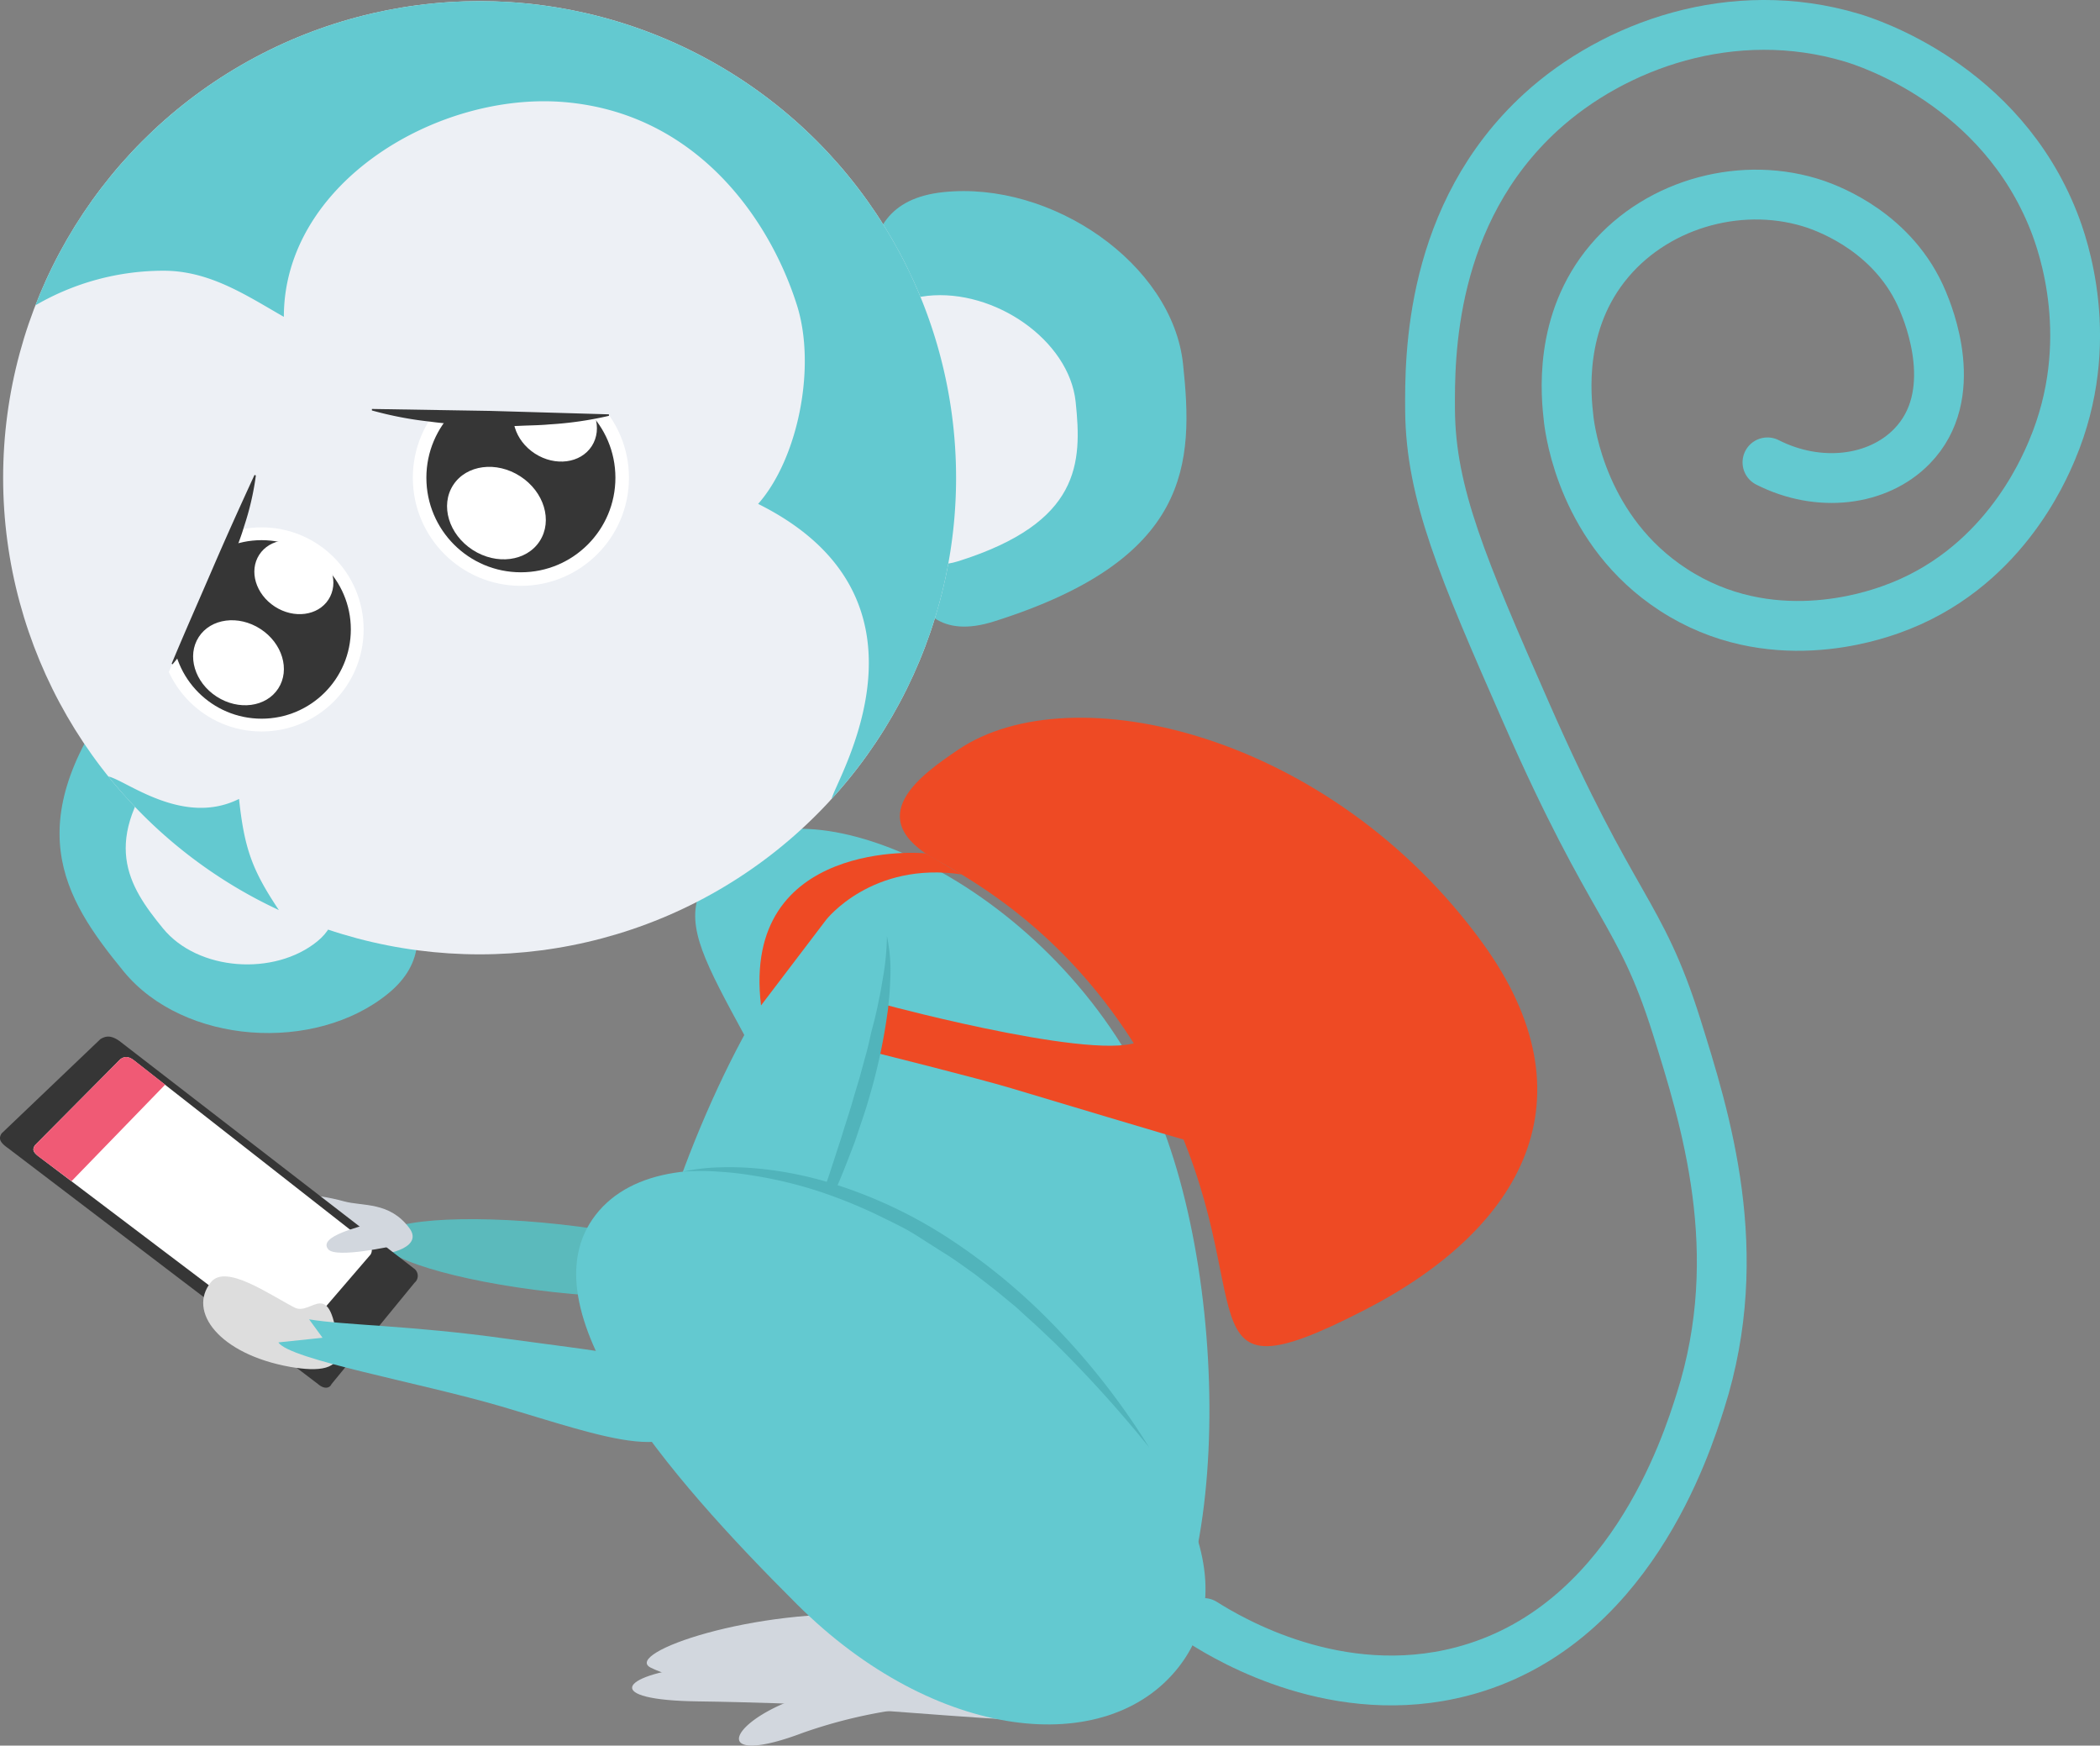 <svg xmlns="http://www.w3.org/2000/svg" viewBox="0 0 421.7 350.44"><rect x="0" y="0" width="421.7" height="350.44" fill="#808080" stroke="none"/><defs><style>.cls-1{fill:#5bbabc;}.cls-2{fill:#d2d7de;}.cls-3{fill:#63c9d0;}.cls-4{fill:#ee4a24;}.cls-5{fill:#363636;}.cls-6{fill:#fff;}.cls-7{fill:#f05a75;}.cls-8{fill:#ddd;}.cls-9{fill:#51b4bb;}.cls-10{fill:none;stroke:#63c9d0;stroke-linecap:round;stroke-miterlimit:10;stroke-width:10px;}.cls-11{fill:#edf0f5;}</style></defs><title>notfound</title><g id="Layer_2" data-name="Layer 2"><g id="Layer_1-2" data-name="Layer 1"><ellipse class="cls-1" cx="111.83" cy="252.62" rx="6.83" ry="35.84" transform="translate(-151.54 336.03) rotate(-83.7)"/><path class="cls-2" d="M52,242.78c-3.48,6.71,7,9.7,21.42,9.34,5.8-.14,11.4-2.07,8.78-5.58-4-5.37-9.34-4.32-13.14-5.37C63.5,239.63,54.24,238.54,52,242.78Z"/><path class="cls-3" d="M146.42,171.24c-16.05,15.55-1.81,21.16,22.4,75.11,16.8,37.44,30.84,105.25,54.63,94.6s24.81-82.09,8-119.54C212.05,178.12,162.29,155.88,146.42,171.24Z"/><ellipse class="cls-3" cx="152.99" cy="234.43" rx="57.41" ry="14.51" transform="translate(-121.68 288.46) rotate(-68)"/><path class="cls-4" d="M233.9,220.46c20.15,40.12,2,62.12,40.12,42.53,32-16.44,46.23-42.62,23.69-73.68-30.5-42-82.45-54.28-105.33-38.78-7.17,4.86-19.94,13.65-4.08,22.27C206.85,182.88,222.39,197.53,233.9,220.46Z"/><path class="cls-2" d="M130.69,334.8c4.72,2.32,19.61,6.61,44.22,8.45,47.53,3.55,44.57,3.7,45.23-6.49.33-5.25-19.32-10.85-43.94-12.51S124.84,331.91,130.69,334.8Z"/><path class="cls-2" d="M174.07,339.74s-10.4-.39-16.31,2.08c-12.27,5.14-13.84,12.58,3.43,6.06a99.34,99.34,0,0,1,21.68-5Z"/><path class="cls-2" d="M155.14,338.57s-9.61-4.61-16-3.9c-14.48,1.61-18.35,6.65,1,6.89,10.91.14,22.5.62,22.5.62Z"/><path class="cls-5" d="M63.89,277.88c1.07.94,2.25.94,2.67,0l16.69-20.37a1.81,1.81,0,0,0-.14-2.87L24,209c-1.78-1.26-2.8-1-3.83-.4L.33,227.53c-.54.86-.62,1.64,1.25,2.94Z"/><path class="cls-6" d="M57.33,269.65c.71.7,1.52.67,1.84-.07l15-17.44a1.54,1.54,0,0,0,0-2.25l-47.25-37c-1.19-.93-2-.78-2.75-.25L7,229.93c-.4.69-.57,1.2.67,2.16Z"/><path class="cls-7" d="M7,229.93l17.18-17.31c.73-.53,1.56-.68,2.75.25l6.23,4.88L14.36,237.13l-6.67-5C6.45,231.13,6.62,230.62,7,229.93Z"/><path class="cls-8" d="M42.36,257.4c-4.76,5.87,1.65,14.44,15.87,17,5.71,1,10.2.65,9.72-3.7-1.65-14.94-5.29-6.41-8.79-8.2C54,259.85,45.36,253.69,42.36,257.4Z"/><path class="cls-3" d="M64.77,268.56l-2.7-3.7c7,1.19,20.52,1.21,39.55,3.88,21,2.94,37.53,3.87,37.52,12.11,0,14.66-18,7.51-38.6,1.46-16.26-4.76-42.46-9.37-44.63-12.82Z"/><path class="cls-2" d="M78.92,250.12s-11.42,2.56-13,.69c-2.25-2.68,7-4.6,7.68-5.06S78.92,250.12,78.92,250.12Z"/><path class="cls-4" d="M239,229.16s-3.42-.93-36-10.71c-6.48-1.95-26.73-7-26.73-7l2-9.61s46.36,12.44,51.55,6.48Z"/><path class="cls-9" d="M178.1,187.92a33.31,33.31,0,0,1,.69,8.41c-.06,1.41-.12,2.82-.27,4.22l-.21,2.11-.3,2.09a115.89,115.89,0,0,1-3.72,16.44c-.38,1.35-.84,2.68-1.28,4l-1.34,4c-1,2.61-2,5.25-3.08,7.82s-2.25,5.13-3.45,7.65-2.53,5-3.91,7.44c.77-2.7,1.66-5.35,2.54-8s1.71-5.3,2.63-7.92l2.58-7.92c.79-2.65,1.71-5.27,2.44-7.94l1.2-4,1.09-4c.4-1.33.71-2.67,1-4s.67-2.68,1-4l.46-2,.4-2c.3-1.35.51-2.71.74-4.08A50.51,50.51,0,0,0,178.1,187.92Z"/><path class="cls-4" d="M165.9,184.65s9.14-11.78,27.18-9.11c0,0-6.88-4-7.2-4.2s-37.08-3-33.06,30.51Z"/><path class="cls-3" d="M119.61,243.9c-14.49,18.73,14.07,51.91,40.48,78.22,27.57,27.47,62.2,31.16,76.69,12.43s-2.47-45.66-29.88-70.92C178.86,237.81,134.1,225.17,119.61,243.9Z"/><path class="cls-9" d="M137.12,235.22a38.68,38.68,0,0,1,7.1-.86,60.4,60.4,0,0,1,7.18.16,73.83,73.83,0,0,1,14.15,2.6,93.43,93.43,0,0,1,26,12.16,122.72,122.72,0,0,1,21.83,18.62,143.42,143.42,0,0,1,17.37,22.66,248.27,248.27,0,0,0-19-21c-1.72-1.61-3.39-3.27-5.16-4.81L204,262.38l-2.72-2.24L199.89,259l-1.39-1.08-2.78-2.15c-1.92-1.34-3.79-2.76-5.78-4S186,249.27,184,248s-4.09-2.27-6.19-3.3a100.08,100.08,0,0,0-12.94-5.39A85.36,85.36,0,0,0,151.23,236a67.13,67.13,0,0,0-7-.79A47.23,47.23,0,0,0,137.12,235.22Z"/><path class="cls-10" d="M241.7,325.82c5.43,3.43,27,16.19,51.78,9.76,33.51-8.69,45.11-45.19,48-54.35,9.5-29.87,1-56.62-4.86-75.33-7.35-23.26-12.52-22.71-30.15-62.84-12.78-29.08-19.17-44-19.3-60.71C287.1,71.82,287,43,309.46,22.47,324.09,9.13,347.92.39,371.92,7.58c3.16.95,29.77,9.41,40.56,37,1.74,4.44,8.78,24-.38,45.72-1.78,4.21-10.23,24.27-32.48,32.1-3.6,1.26-24.31,8.55-43.6-4-18.07-11.72-20.68-31.6-21-34.13-.53-4.63-2.24-19.63,8.19-31.92,10-11.79,27.1-16.23,41.49-11.31,2.79,1,15.77,5.78,21.43,19.41,1.12,2.7,7.84,18.89-2.21,29.16-6.83,7-18.68,8.45-29,3.21"/><path class="cls-3" d="M64.31,155.59c-12.06-14.7-27.19-33.89-38.95-19C3,165,12.76,180.27,24.82,195S63.3,211.48,78,199.41,76.37,170.28,64.31,155.59Z"/><path class="cls-11" d="M55.72,163.38c-7-8.56-15.83-19.74-22.68-11-13,16.52-7.34,25.41-.31,34s22.4,9.61,31,2.59S62.74,171.93,55.72,163.38Z"/><path class="cls-3" d="M178.06,84.85c2.14,20,.6,46.5,21.5,39.92,39.7-12.5,40.15-31.72,38-51.74s-26.34-36.79-48.2-34.45S175.91,64.83,178.06,84.85Z"/><path class="cls-11" d="M179.25,88c1.32,12.36.37,28.71,13.27,24.64C217,104.88,217.3,93,216,80.66s-16.26-22.71-29.76-21.27S177.92,75.59,179.25,88Z"/><circle class="cls-11" cx="96.31" cy="95.91" r="95.68"/><path class="cls-3" d="M48,160.39c1.07,10,2.66,14.32,8,22.31a95.71,95.71,0,0,1-34.25-26.83C25.36,156.67,36.74,166,48,160.39Z"/><path class="cls-3" d="M152.24,101.16c8-9.05,11.72-27.46,7.8-39.87-5.49-17.39-20.23-38.55-46.68-40.79C87.85,18.34,57,36.72,57,63.61c-7.5-4.29-14.87-9.26-24.13-9.26A51.12,51.12,0,0,0,7.11,61.3,95.68,95.68,0,1,1,167,160.39C167.72,156.65,190.71,120.32,152.24,101.16Z"/><circle class="cls-6" cx="104.6" cy="95.91" r="21.7"/><circle class="cls-5" cx="104.6" cy="95.91" r="18.98"/><ellipse class="cls-6" cx="111.46" cy="84.79" rx="7.45" ry="8.77" transform="translate(-20.27 132.33) rotate(-57.1)"/><ellipse class="cls-6" cx="99.69" cy="103" rx="8.8" ry="10.35" transform="translate(-40.94 130.76) rotate(-57.1)"/><circle class="cls-6" cx="52.53" cy="126.36" r="20.49"/><circle class="cls-5" cx="52.53" cy="126.36" r="17.92"/><ellipse class="cls-6" cx="59.01" cy="115.86" rx="7.04" ry="8.28" transform="translate(-70.32 102.48) rotate(-57.1)"/><ellipse class="cls-6" cx="47.89" cy="133.05" rx="8.09" ry="9.51" transform="translate(-89.83 100.99) rotate(-57.1)"/><rect class="cls-11" x="80.41" y="65.09" width="48.39" height="18.24" rx="0.67" ry="0.67" transform="translate(209.21 148.41) rotate(180)"/><path class="cls-11" d="M31.8,139.7l9.57-21.82,9.87-22.5-16.7-7.33L15.1,132.37Z"/><path class="cls-5" d="M34.47,133.24c2.65-6.37,5.46-12.68,8.18-19s5.57-12.63,8.46-18.9l.27.12A55.54,55.54,0,0,1,49,105.72c-.48,1.67-1.12,3.27-1.69,4.91s-1.3,3.2-2,4.8-1.44,3.14-2.2,4.69-1.56,3.08-2.47,4.57a54.93,54.93,0,0,1-6,8.68Z"/><path class="cls-5" d="M122.28,83.48a71.68,71.68,0,0,1-11.95,1.72c-2,.19-4,.19-6,.29s-4,0-6,0-4-.15-5.95-.28-4-.28-5.94-.56A72.51,72.51,0,0,1,74.68,82.4v-.3l23.8.39,23.8.69Z"/></g></g></svg>